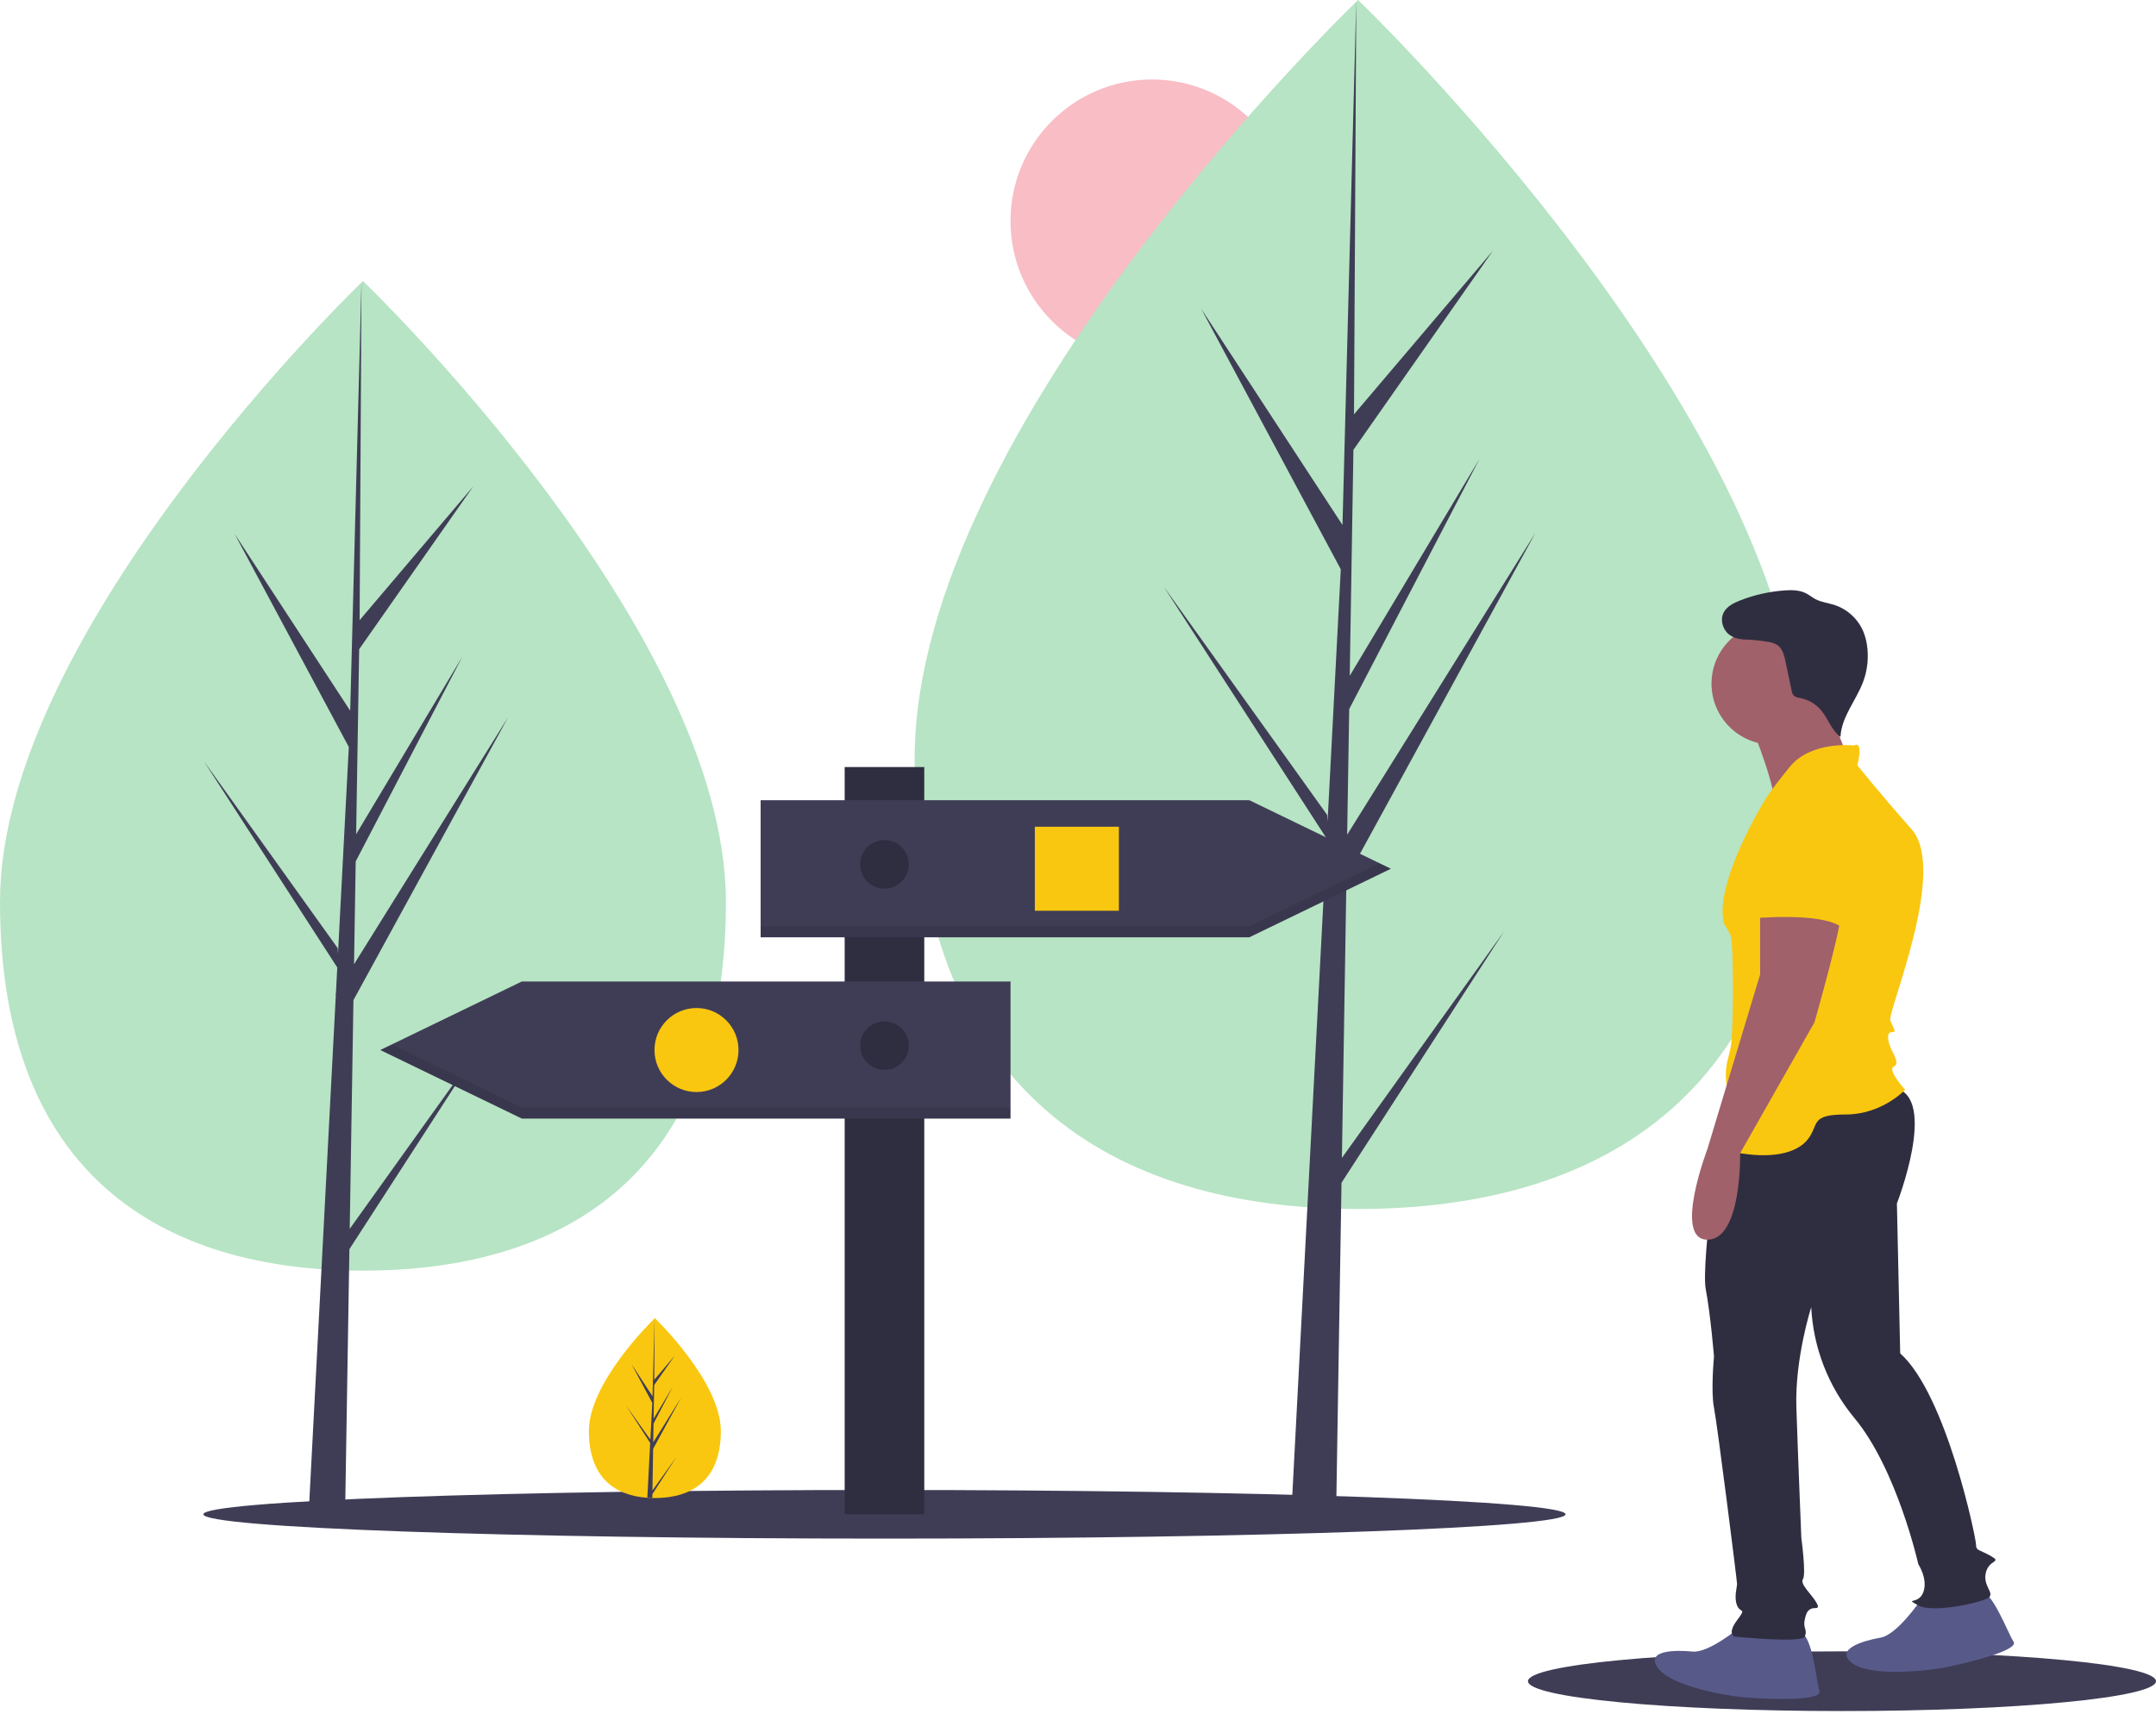 <svg width="347" height="276" viewBox="0 0 347 276" fill="none" xmlns="http://www.w3.org/2000/svg">
<g clip-path="url(#clip0)">
<path d="M185.417 58.354C197.997 58.354 208.195 48.156 208.195 35.576C208.195 22.996 197.997 12.798 185.417 12.798C172.837 12.798 162.639 22.996 162.639 35.576C162.639 48.156 172.837 58.354 185.417 58.354Z" fill="#F8BDC5"/>
<path d="M116.832 145.201C116.832 189.195 90.678 204.556 58.416 204.556C26.154 204.556 0 189.195 0 145.201C0 101.207 58.416 45.24 58.416 45.24C58.416 45.24 116.832 101.207 116.832 145.201Z" fill="#B7E4C4"/>
<path d="M56.288 197.826L56.886 161.007L81.784 115.457L56.98 155.231L57.249 138.676L74.409 105.721L57.32 134.295L57.804 104.52L76.179 78.283L57.88 99.838L58.182 45.24L56.283 117.517L56.439 114.536L37.757 85.939L56.139 120.259L54.399 153.513L54.347 152.631L32.809 122.538L54.282 155.749L54.064 159.908L54.025 159.97L54.043 160.312L49.626 244.68H55.527L56.235 201.102L77.654 167.972L56.288 197.826Z" fill="#3F3D56"/>
<path d="M289.941 122.12C289.941 175.867 257.989 194.633 218.575 194.633C179.161 194.633 147.21 175.867 147.21 122.12C147.21 68.374 218.575 0 218.575 0C218.575 0 289.941 68.374 289.941 122.12Z" fill="#B7E4C4"/>
<path d="M215.975 186.412L216.706 141.431L247.124 85.783L216.821 134.374L217.15 114.149L238.113 73.889L217.236 108.797L217.827 72.421L240.276 40.368L217.92 66.701L218.29 0L215.969 88.3L216.16 84.657L193.336 49.722L215.794 91.65L213.667 132.275L213.604 131.197L187.292 94.433L213.524 135.006L213.258 140.087L213.211 140.164L213.232 140.581L207.837 243.652H215.045L215.911 190.413L242.078 149.939L215.975 186.412Z" fill="#3F3D56"/>
<path d="M142.352 247.698C202.894 247.698 251.972 245.945 251.972 243.783C251.972 241.621 202.894 239.868 142.352 239.868C81.811 239.868 32.732 241.621 32.732 243.783C32.732 245.945 81.811 247.698 142.352 247.698Z" fill="#3F3D56"/>
<path d="M296.461 275.459C324.373 275.459 347 273.308 347 270.654C347 268.001 324.373 265.849 296.461 265.849C268.549 265.849 245.922 268.001 245.922 270.654C245.922 273.308 268.549 275.459 296.461 275.459Z" fill="#3F3D56"/>
<path d="M148.758 123.486H135.946V243.783H148.758V123.486Z" fill="#2F2E41"/>
<path d="M201.077 150.891H122.421V128.824H201.077L223.855 139.857L201.077 150.891Z" fill="#3F3D56"/>
<path opacity="0.1" d="M201.077 149.111H122.421V150.891H201.077L223.855 139.857L222.019 138.968L201.077 149.111Z" fill="black"/>
<path d="M83.983 180.075H162.639V158.009H83.983L61.205 169.042L83.983 180.075Z" fill="#3F3D56"/>
<path opacity="0.1" d="M63.042 168.152L61.205 169.042L83.983 180.075H162.639V178.296H83.983L63.042 168.152Z" fill="black"/>
<path d="M180.078 133.095H166.554V146.62H180.078V133.095Z" fill="#FAC710"/>
<path d="M112.1 175.804C115.834 175.804 118.862 172.777 118.862 169.042C118.862 165.307 115.834 162.28 112.1 162.28C108.365 162.28 105.337 165.307 105.337 169.042C105.337 172.777 108.365 175.804 112.1 175.804Z" fill="#FAC710"/>
<path d="M142.352 143.061C144.514 143.061 146.267 141.308 146.267 139.146C146.267 136.983 144.514 135.231 142.352 135.231C140.19 135.231 138.437 136.983 138.437 139.146C138.437 141.308 140.19 143.061 142.352 143.061Z" fill="#2F2E41"/>
<path d="M142.352 172.245C144.514 172.245 146.267 170.492 146.267 168.33C146.267 166.168 144.514 164.415 142.352 164.415C140.19 164.415 138.437 166.168 138.437 168.33C138.437 170.492 140.19 172.245 142.352 172.245Z" fill="#2F2E41"/>
<path d="M116.015 230.378C116.015 238.375 111.261 241.167 105.397 241.167C105.261 241.167 105.125 241.166 104.99 241.162C104.718 241.157 104.449 241.144 104.183 241.126C98.89 240.751 94.778 237.815 94.778 230.378C94.778 222.681 104.614 212.97 105.353 212.251L105.354 212.25C105.382 212.222 105.397 212.208 105.397 212.208C105.397 212.208 116.015 222.381 116.015 230.378Z" fill="#FAC710"/>
<path d="M105.01 239.944L108.893 234.517L105 240.54L104.99 241.163C104.718 241.157 104.449 241.144 104.183 241.126L104.602 233.125L104.598 233.063L104.605 233.051L104.645 232.296L100.742 226.258L104.657 231.729L104.666 231.889L104.983 225.844L101.641 219.606L105.023 224.783L105.353 212.251L105.354 212.208V212.25L105.299 222.132L108.625 218.214L105.285 222.984L105.197 228.396L108.303 223.202L105.184 229.192L105.135 232.201L109.644 224.972L105.118 233.251L105.01 239.944Z" fill="#3F3D56"/>
<path d="M280.103 261.904C280.103 261.904 275.064 266.147 272.412 265.882C269.759 265.617 264.72 265.617 266.842 268.535C268.964 271.452 277.716 273.043 281.429 273.309C285.143 273.574 293.365 273.839 292.834 272.248C292.304 270.656 291.773 263.23 289.651 262.699C287.53 262.169 280.103 261.904 280.103 261.904Z" fill="#575A89"/>
<path d="M309.026 257.737C309.026 257.737 305.313 263.179 302.687 263.637C300.061 264.094 295.207 265.448 298.035 267.688C300.863 269.928 309.721 269.109 313.369 268.366C317.017 267.624 325.008 265.669 324.069 264.279C323.13 262.889 320.624 255.878 318.437 255.938C316.251 255.997 309.026 257.737 309.026 257.737Z" fill="#575A89"/>
<path d="M277.151 179.911C277.151 179.911 273.738 203.288 274.533 207.532C275.329 211.776 275.86 218.406 275.86 218.406C275.86 218.406 275.329 223.976 275.86 226.628C276.39 229.281 279.573 254.477 279.573 255.008C279.573 255.538 279.042 257.13 279.573 258.456C280.103 259.782 281.164 258.721 279.573 260.843C277.981 262.965 279.042 263.495 279.308 263.495C279.573 263.495 289.917 264.556 290.447 263.495C290.978 262.434 290.182 262.169 290.447 260.843C290.712 259.517 290.978 259.252 291.508 258.986C292.039 258.721 293.099 259.252 292.304 257.925C291.508 256.599 289.651 255.008 290.182 254.212C290.712 253.416 289.917 247.581 289.917 247.581C289.917 247.581 289.386 234.585 289.121 226.628C288.856 218.672 291.508 210.449 291.508 210.449C291.838 216.96 294.256 223.191 298.404 228.22C305.3 236.442 308.748 251.825 308.748 251.825C308.748 251.825 310.339 254.212 309.544 256.334C308.748 258.456 306.361 257.13 308.748 258.456C311.135 259.782 319.357 257.925 320.153 257.13C320.948 256.334 319.092 255.273 319.622 253.151C320.153 251.029 322.275 251.56 320.418 250.499C318.561 249.438 318.031 249.703 318.031 248.642C318.031 247.581 313.257 224.507 305.83 217.876L305.3 193.74C305.3 193.74 311.931 176.765 305.035 175.174C298.139 173.583 277.151 179.911 277.151 179.911Z" fill="#2F2E41"/>
<path d="M281.96 117.089C281.96 117.089 286.469 128.229 285.408 129.82C284.347 131.411 298.404 124.515 298.404 124.515C298.404 124.515 293.895 113.376 293.895 112.05C293.895 110.724 281.96 117.089 281.96 117.089Z" fill="#A0616A"/>
<path d="M285.275 119.874C290.695 119.874 295.089 115.48 295.089 110.06C295.089 104.641 290.695 100.247 285.275 100.247C279.855 100.247 275.462 104.641 275.462 110.06C275.462 115.48 279.855 119.874 285.275 119.874Z" fill="#A0616A"/>
<path d="M298.404 120.007C298.404 120.007 291.508 119.211 288.06 123.454C284.612 127.698 284.082 128.759 284.082 128.759C284.082 128.759 275.86 142.02 277.451 148.651C277.839 149.25 278.193 149.87 278.512 150.508C279.042 151.569 279.042 166.422 278.512 168.809C277.981 171.196 277.451 171.991 277.981 175.439C278.512 178.887 273.738 184.457 279.308 185.518C284.877 186.579 289.121 185.783 290.978 183.396C292.834 181.009 291.243 179.418 297.078 179.418C302.913 179.418 306.626 175.439 306.626 175.439C306.626 175.439 303.709 172.257 304.77 171.726C305.831 171.196 304.77 169.869 304.239 168.543C303.709 167.217 303.709 166.156 304.504 166.156C305.3 166.156 304.77 165.626 304.239 164.3C303.709 162.974 313.522 140.164 307.687 133.533C301.852 126.902 298.935 123.189 298.935 123.189C298.935 123.189 299.995 119.211 298.404 120.007Z" fill="#FAC710"/>
<path d="M283.286 145.203V156.873L274.799 184.987C274.799 184.987 269.229 199.575 274.799 199.575C280.369 199.575 280.07 185.652 280.07 185.652L292.039 164.565C292.039 164.565 296.813 147.855 296.282 146.529C295.752 145.203 283.286 145.203 283.286 145.203Z" fill="#A0616A"/>
<path d="M287.795 127.963C287.795 127.963 279.838 131.146 281.96 139.633C284.082 148.121 281.96 147.856 281.96 147.856C281.96 147.856 292.834 146.795 296.282 149.182L297.078 145.999C297.078 145.999 300.261 127.698 287.795 127.963Z" fill="#FAC710"/>
<path d="M281.924 102.693C281.312 102.911 280.655 102.972 280.013 102.872C279.371 102.772 278.764 102.514 278.246 102.121C277.247 101.297 276.822 99.777 277.411 98.623C277.918 97.626 279.005 97.08 280.046 96.672C282.344 95.773 284.764 95.227 287.225 95.051C288.399 94.968 289.631 94.981 290.678 95.517C291.196 95.782 291.646 96.165 292.159 96.439C293.102 96.945 294.2 97.057 295.22 97.382C296.263 97.722 297.221 98.282 298.029 99.025C298.836 99.768 299.475 100.675 299.902 101.686C300.179 102.372 300.373 103.089 300.479 103.822C300.784 105.828 300.571 107.879 299.86 109.779C298.729 112.789 296.358 115.421 296.224 118.634C294.773 117.581 294.235 115.68 293.071 114.316C292.206 113.307 291.024 112.621 289.719 112.371C289.358 112.349 289.011 112.223 288.72 112.007C288.517 111.765 288.39 111.469 288.355 111.155L287.362 106.467C287.16 105.512 286.904 104.472 286.12 103.892C285.632 103.58 285.078 103.385 284.501 103.322C283.132 103.083 281.745 102.956 280.355 102.944" fill="#2F2E41"/>
</g>
<defs>
<clipPath id="clip0">
<rect width="347" height="275.459" fill="white"/>
</clipPath>
</defs>
</svg>
